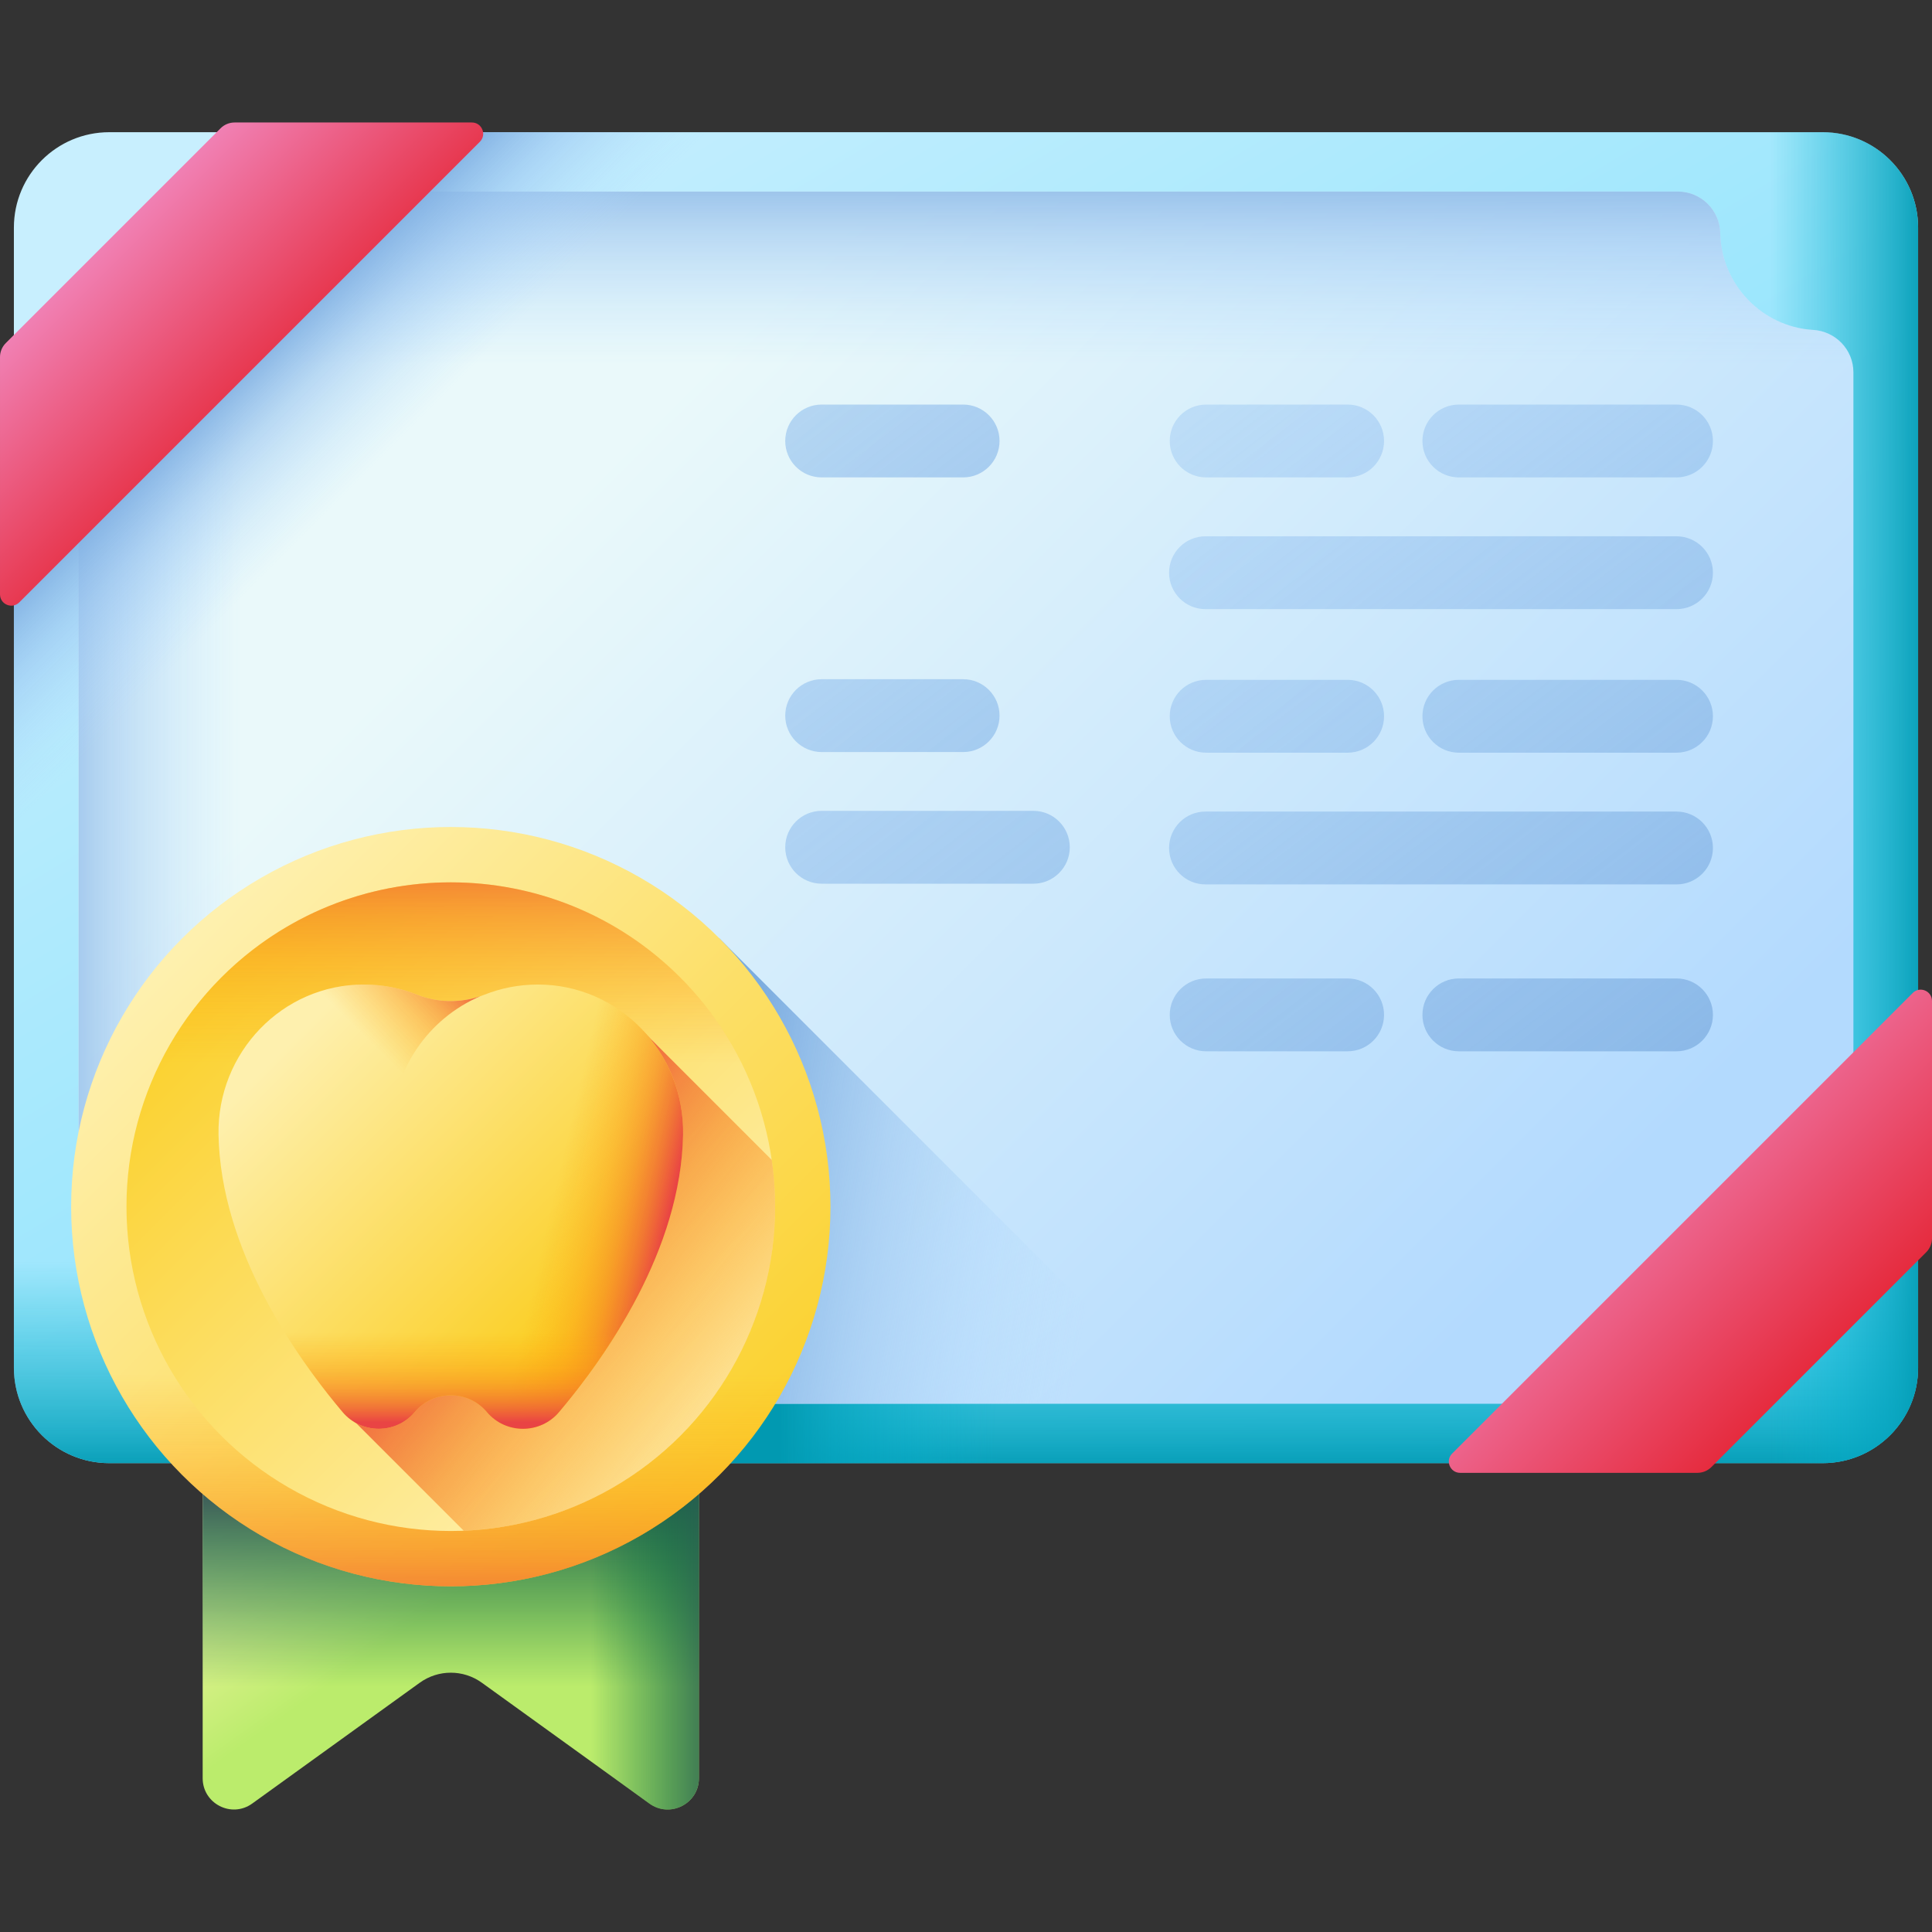 <svg id="Capa_1" enable-background="new 0 0 510 510" height="512" viewBox="0 0 510 510" width="512" xmlns="http://www.w3.org/2000/svg" xmlns:xlink="http://www.w3.org/1999/xlink"><rect x="0" y="0" width="510" height="510" fill="#333333" stroke="none"/><linearGradient id="SVGID_1_" gradientUnits="userSpaceOnUse" x1="138.159" x2="408.786" y1="16.657" y2="465.782"><stop offset="0" stop-color="#c8effe"/><stop offset="1" stop-color="#62dbfb"/></linearGradient><linearGradient id="lg1"><stop offset="0" stop-color="#07b2cd" stop-opacity="0"/><stop offset=".376" stop-color="#06aec9" stop-opacity=".376"/><stop offset=".765" stop-color="#04a3bd" stop-opacity=".765"/><stop offset="1" stop-color="#0199b1"/></linearGradient><linearGradient id="SVGID_00000010295266594049756370000016001819210071797125_" gradientUnits="userSpaceOnUse" x1="255" x2="255" xlink:href="#lg1" y1="333.117" y2="389.813"/><linearGradient id="SVGID_00000054231725540997783590000005355371179233392778_" gradientUnits="userSpaceOnUse" x1="467.566" x2="509.619" xlink:href="#lg1" y1="210.563" y2="210.563"/><linearGradient id="SVGID_00000085929548010549124820000008162032636035606693_" gradientUnits="userSpaceOnUse" x1="263.5" x2="205.446" xlink:href="#lg1" y1="316.946" y2="316.946"/><linearGradient id="SVGID_00000003082444767468723260000004750712242919944607_" gradientUnits="userSpaceOnUse" x1="162.845" x2="391.944" y1="118.408" y2="347.507"><stop offset="0" stop-color="#eaf9fa"/><stop offset="1" stop-color="#b3dafe"/></linearGradient><linearGradient id="lg2"><stop offset="0" stop-color="#b3dafe" stop-opacity="0"/><stop offset=".244" stop-color="#acd5fa" stop-opacity=".244"/><stop offset=".589" stop-color="#9ac5f0" stop-opacity=".589"/><stop offset=".993" stop-color="#7cacdf" stop-opacity=".993"/><stop offset="1" stop-color="#7bacdf"/></linearGradient><linearGradient id="SVGID_00000029010208106126491340000012375546914766163389_" gradientUnits="userSpaceOnUse" x1="289.43" x2="192.43" xlink:href="#lg2" y1="327.184" y2="312.684"/><linearGradient id="SVGID_00000110451705114138822130000000401581073782710955_" gradientUnits="userSpaceOnUse" x1="63.79" x2="5.638" xlink:href="#lg2" y1="210.563" y2="210.563"/><linearGradient id="SVGID_00000161633600233830441950000005253309725290660504_" gradientUnits="userSpaceOnUse" x1="255" x2="255" xlink:href="#lg2" y1="96.231" y2="38.93"/><linearGradient id="SVGID_00000025444965783506959940000000667906234434707598_" gradientUnits="userSpaceOnUse" x1="167.963" x2="511.963" xlink:href="#lg2" y1="-125.467" y2="322.533"/><linearGradient id="SVGID_00000103960561350275806890000002832768641688565916_" gradientUnits="userSpaceOnUse" x1="205.796" x2="549.796" xlink:href="#lg2" y1="-154.518" y2="293.482"/><linearGradient id="SVGID_00000075137218607176658740000017866350977695433907_" gradientUnits="userSpaceOnUse" x1="157.507" x2="501.507" xlink:href="#lg2" y1="-117.438" y2="330.562"/><linearGradient id="SVGID_00000047041311587047440900000014947757625253541007_" gradientUnits="userSpaceOnUse" x1="132.861" x2="476.861" xlink:href="#lg2" y1="-98.514" y2="349.486"/><linearGradient id="SVGID_00000163779463867807309290000015693649695687427519_" gradientUnits="userSpaceOnUse" x1="170.695" x2="514.695" xlink:href="#lg2" y1="-127.565" y2="320.435"/><linearGradient id="SVGID_00000152230746563005649560000009021445422591472552_" gradientUnits="userSpaceOnUse" x1="122.405" x2="466.405" xlink:href="#lg2" y1="-90.485" y2="357.515"/><linearGradient id="SVGID_00000089559417320761146140000001369389424554293934_" gradientUnits="userSpaceOnUse" x1="132.618" x2="476.618" xlink:href="#lg2" y1="-98.327" y2="349.673"/><linearGradient id="SVGID_00000179627764468501793540000009240637089738449343_" gradientUnits="userSpaceOnUse" x1="84.329" x2="428.329" xlink:href="#lg2" y1="-61.248" y2="386.752"/><linearGradient id="SVGID_00000078005029838088826630000009746629335579571843_" gradientUnits="userSpaceOnUse" x1="5.459" x2="349.459" xlink:href="#lg2" y1="-110.768" y2="337.232"/><linearGradient id="SVGID_00000009579518752841022590000014889296349285483148_" gradientUnits="userSpaceOnUse" x1="5.459" x2="349.459" xlink:href="#lg2" y1="-183.268" y2="264.732"/><linearGradient id="SVGID_00000110429929766551757310000004582414985158791603_" gradientUnits="userSpaceOnUse" x1="-47.182" x2="389.374" xlink:href="#lg2" y1="-156.649" y2="411.89"/><linearGradient id="SVGID_00000037664048043830521020000012257243442296118460_" gradientUnits="userSpaceOnUse" x1="81.201" x2="36.575" xlink:href="#lg2" y1="99.518" y2="54.892"/><linearGradient id="lg3"><stop offset="0" stop-color="#f28cc4"/><stop offset="1" stop-color="#e41f2d"/></linearGradient><linearGradient id="SVGID_00000158002135488954834500000002280941153740374458_" gradientUnits="userSpaceOnUse" x1="417.718" x2="488.116" xlink:href="#lg3" y1="296.512" y2="366.909"/><linearGradient id="SVGID_00000042713763106154872480000013588957105872553894_" gradientUnits="userSpaceOnUse" x1="95.166" x2="63.104" xlink:href="#lg2" y1="126.397" y2="94.335"/><linearGradient id="SVGID_00000088095379253907801190000000338348415778164144_" gradientUnits="userSpaceOnUse" x1="23.948" x2="78.511" xlink:href="#lg3" y1="56.282" y2="110.845"/><linearGradient id="SVGID_00000130612051627630243710000012075058344687998396_" gradientUnits="userSpaceOnUse" x1="102.061" x2="134.727" y1="364.638" y2="410.638"><stop offset="0" stop-color="#fef6ad"/><stop offset="1" stop-color="#bbec6c"/></linearGradient><linearGradient id="lg4"><stop offset="0" stop-color="#026841" stop-opacity="0"/><stop offset=".324" stop-color="#046842" stop-opacity=".324"/><stop offset=".551" stop-color="#0e6546" stop-opacity=".551"/><stop offset=".748" stop-color="#1d614c" stop-opacity=".748"/><stop offset=".926" stop-color="#335c54" stop-opacity=".926"/><stop offset="1" stop-color="#3e5959"/></linearGradient><linearGradient id="SVGID_00000093161505604327179100000017952572252630612649_" gradientUnits="userSpaceOnUse" x1="119" x2="119" xlink:href="#lg4" y1="445.167" y2="393.579"/><linearGradient id="SVGID_00000068642499224332172400000006908330501764810671_" gradientUnits="userSpaceOnUse" x1="156" x2="192.418" xlink:href="#lg4" y1="391.296" y2="391.296"/><linearGradient id="lg5"><stop offset="0" stop-color="#fef0ae"/><stop offset="1" stop-color="#fac600"/></linearGradient><linearGradient id="SVGID_00000054245463567816414340000006939018148365106570_" gradientTransform="matrix(-1 0 0 -1 510 397.728)" gradientUnits="userSpaceOnUse" x1="460.649" x2="267.788" xlink:href="#lg5" y1="148.846" y2="-44.015"/><linearGradient id="lg6"><stop offset="0" stop-color="#fea613" stop-opacity="0"/><stop offset=".203" stop-color="#fda215" stop-opacity=".203"/><stop offset=".405" stop-color="#fb961b" stop-opacity=".405"/><stop offset=".607" stop-color="#f68225" stop-opacity=".607"/><stop offset=".807" stop-color="#f06633" stop-opacity=".807"/><stop offset="1" stop-color="#e94444"/></linearGradient><linearGradient id="SVGID_00000125573320506215367600000005128629342024658829_" gradientUnits="userSpaceOnUse" x1="119" x2="119" xlink:href="#lg6" y1="362.817" y2="438.428"/><linearGradient id="SVGID_00000144296486180238582800000016460323861183387524_" gradientUnits="userSpaceOnUse" x1="178.496" x2="13.749" xlink:href="#lg5" y1="378.026" y2="213.279"/><linearGradient id="SVGID_00000094605388001890477250000004010971211345827992_" gradientTransform="matrix(-1 0 0 -1 510 -1784.005)" gradientUnits="userSpaceOnUse" x1="391" x2="391" xlink:href="#lg6" y1="-2064.705" y2="-2000.116"/><linearGradient id="SVGID_00000118390952383454416850000015661140079899734718_" gradientUnits="userSpaceOnUse" x1="204.278" x2="120.95" xlink:href="#lg6" y1="383.857" y2="318.385"/><linearGradient id="SVGID_00000150781594713380405040000011278145984466805663_" gradientUnits="userSpaceOnUse" x1="79.656" x2="173.348" xlink:href="#lg5" y1="271.954" y2="365.646"/><linearGradient id="SVGID_00000165954059403255653860000013707109055892107965_" gradientUnits="userSpaceOnUse" x1="145.35" x2="175.398" xlink:href="#lg6" y1="319.427" y2="326.361"/><linearGradient id="SVGID_00000066474757664821968530000001380960177977426314_" gradientUnits="userSpaceOnUse" x1="105.676" x2="128.049" xlink:href="#lg6" y1="282.836" y2="260.462"/><linearGradient id="SVGID_00000167375769270370479160000002398619886987531168_" gradientUnits="userSpaceOnUse" x1="119" x2="119" xlink:href="#lg6" y1="351.757" y2="375.456"/><g><g><g><g><path d="m481.15 386.229h-452.3c-13.908 0-25.183-11.275-25.183-25.183v-300.966c0-13.908 11.275-25.183 25.183-25.183h452.3c13.908 0 25.183 11.275 25.183 25.183v300.966c0 13.909-11.274 25.183-25.183 25.183z" fill="url(#SVGID_1_)"/><path d="m3.667 224.802v136.245c0 13.908 11.275 25.183 25.183 25.183h452.3c13.908 0 25.183-11.275 25.183-25.183v-136.245z" fill="url(#SVGID_00000010295266594049756370000016001819210071797125_)"/><path d="m481.15 34.897h-206.766v351.332h206.766c13.908 0 25.183-11.275 25.183-25.183v-300.966c0-13.908-11.274-25.183-25.183-25.183z" fill="url(#SVGID_00000054231725540997783590000005355371179233392778_)"/><path d="m328.435 386.229-138.567-138.566-42.686 42.686v95.88z" fill="url(#SVGID_00000085929548010549124820000008162032636035606693_)"/></g><g><path d="m489.252 98.276v224.575c0 5.976-4.691 10.83-10.656 11.191-.093.006-.186.012-.279.018-13.073.925-23.568 11.687-24.192 24.777-.012.254-.021.507-.025.759-.118 6.094-5.104 10.963-11.199 10.963h-375.802c-6.095 0-11.081-4.869-11.199-10.963-.005-.252-.013-.505-.025-.759-.624-13.091-11.119-23.852-24.192-24.777-.093-.007-.186-.013-.279-.018-5.965-.361-10.656-5.215-10.656-11.191v-224.575c0-5.976 4.691-10.83 10.656-11.191l.279-.018c13.072-.926 23.567-11.687 24.191-24.778.012-.254.021-.507.025-.759.118-6.094 5.104-10.963 11.199-10.963h375.803c6.095 0 11.081 4.869 11.199 10.963.005.252.013.505.025.759.624 13.091 11.119 23.852 24.192 24.777.093.007.186.013.279.018 5.966.362 10.656 5.216 10.656 11.192z" fill="url(#SVGID_00000003082444767468723260000004750712242919944607_)"/><path d="m312.764 370.559-122.896-122.896-42.686 42.686v80.21z" fill="url(#SVGID_00000029010208106126491340000012375546914766163389_)"/><path d="m212.618 50.567h-145.52c-6.095 0-11.081 4.868-11.199 10.963-.005.252-.013.505-.025.759-.624 13.091-11.119 23.852-24.192 24.778-.093.007-.186.013-.279.018-5.965.361-10.656 5.215-10.656 11.191v224.575c0 5.976 4.691 10.83 10.656 11.191l.279.018c13.073.925 23.568 11.686 24.192 24.777.012.254.021.507.025.759.118 6.094 5.104 10.963 11.199 10.963h145.52z" fill="url(#SVGID_00000110451705114138822130000000401581073782710955_)"/><path d="m478.596 87.085c-.093-.006-.186-.012-.279-.018-13.073-.925-23.568-11.686-24.192-24.777-.012-.254-.02-.507-.025-.759-.118-6.094-5.104-10.963-11.199-10.963h-375.803c-6.095 0-11.081 4.868-11.199 10.963-.005.252-.013.505-.025.759-.624 13.09-11.119 23.851-24.192 24.777-.093.007-.186.013-.279.018-5.965.361-10.656 5.215-10.656 11.191v95.532h468.505v-95.532c0-5.976-4.69-10.83-10.656-11.191z" fill="url(#SVGID_00000161633600233830441950000005253309725290660504_)"/><g><g><g><path d="m442.556 141.567h-124.333c-5.31 0-9.615 4.304-9.615 9.615 0 5.31 4.305 9.615 9.615 9.615h124.333c5.31 0 9.615-4.305 9.615-9.615 0-5.311-4.305-9.615-9.615-9.615z" fill="url(#SVGID_00000025444965783506959940000000667906234434707598_)"/><path d="m385.102 126.024h57.454c5.31 0 9.615-4.305 9.615-9.615 0-5.311-4.305-9.615-9.615-9.615h-57.454c-5.31 0-9.615 4.305-9.615 9.615-.001 5.31 4.304 9.615 9.615 9.615z" fill="url(#SVGID_00000103960561350275806890000002832768641688565916_)"/><path d="m318.397 126.024h37.342c5.31 0 9.615-4.305 9.615-9.615s-4.305-9.615-9.615-9.615h-37.342c-5.311 0-9.615 4.305-9.615 9.615s4.305 9.615 9.615 9.615z" fill="url(#SVGID_00000075137218607176658740000017866350977695433907_)"/><path d="m442.556 214.233h-124.333c-5.31 0-9.615 4.304-9.615 9.615s4.305 9.615 9.615 9.615h124.333c5.31 0 9.615-4.305 9.615-9.615s-4.305-9.615-9.615-9.615z" fill="url(#SVGID_00000047041311587047440900000014947757625253541007_)"/><path d="m442.556 179.46h-57.454c-5.31 0-9.615 4.304-9.615 9.615 0 5.31 4.305 9.615 9.615 9.615h57.454c5.31 0 9.615-4.305 9.615-9.615s-4.305-9.615-9.615-9.615z" fill="url(#SVGID_00000163779463867807309290000015693649695687427519_)"/><path d="m318.397 198.69h37.342c5.31 0 9.615-4.305 9.615-9.615s-4.305-9.615-9.615-9.615h-37.342c-5.311 0-9.615 4.305-9.615 9.615 0 5.311 4.305 9.615 9.615 9.615z" fill="url(#SVGID_00000152230746563005649560000009021445422591472552_)"/><path d="m442.556 258.286h-57.454c-5.31 0-9.615 4.305-9.615 9.615s4.305 9.615 9.615 9.615h57.454c5.31 0 9.615-4.305 9.615-9.615 0-5.311-4.305-9.615-9.615-9.615z" fill="url(#SVGID_00000089559417320761146140000001369389424554293934_)"/><path d="m355.739 258.286h-37.342c-5.311 0-9.615 4.305-9.615 9.615 0 5.311 4.305 9.615 9.615 9.615h37.342c5.31 0 9.615-4.304 9.615-9.615 0-5.31-4.305-9.615-9.615-9.615z" fill="url(#SVGID_00000179627764468501793540000009240637089738449343_)"/></g></g><g><path d="m216.897 198.524h37.342c5.31 0 9.615-4.305 9.615-9.615s-4.305-9.615-9.615-9.615h-37.342c-5.311 0-9.615 4.305-9.615 9.615s4.305 9.615 9.615 9.615z" fill="url(#SVGID_00000078005029838088826630000009746629335579571843_)"/><path d="m216.897 126.024h37.342c5.31 0 9.615-4.305 9.615-9.615s-4.305-9.615-9.615-9.615h-37.342c-5.311 0-9.615 4.305-9.615 9.615s4.305 9.615 9.615 9.615z" fill="url(#SVGID_00000009579518752841022590000014889296349285483148_)"/><path d="m216.897 233.274h55.885c5.31 0 9.615-4.305 9.615-9.615s-4.305-9.615-9.615-9.615h-55.885c-5.311 0-9.615 4.305-9.615 9.615s4.305 9.615 9.615 9.615z" fill="url(#SVGID_00000110429929766551757310000004582414985158791603_)"/></g></g><path d="m186.992 50.567h-119.894c-6.095 0-11.081 4.868-11.199 10.963-.005.252-.013.505-.025.759-.624 13.091-11.119 23.852-24.192 24.778-.093.007-.186.013-.279.018-5.965.361-10.656 5.215-10.656 11.191v95.532h166.245z" fill="url(#SVGID_00000037664048043830521020000012257243442296118460_)"/></g></g><g><path d="m510 264.23v62.645c0 1.382-.549 2.707-1.526 3.684l-56.708 56.708c-.977.977-2.302 1.526-3.684 1.526h-62.645c-2.656 0-3.986-3.211-2.108-5.089l121.583-121.583c1.877-1.877 5.088-.547 5.088 2.109z" fill="url(#SVGID_00000158002135488954834500000002280941153740374458_)"/><path d="m3.667 133.897v168.666l267.666-267.666h-168.667z" fill="url(#SVGID_00000042713763106154872480000013588957105872553894_)"/><path d="m126.671 37.422-121.582 121.583c-1.878 1.877-5.089.548-5.089-2.108v-62.646c0-1.382.549-2.707 1.526-3.684l56.708-56.708c.977-.977 2.302-1.526 3.684-1.526h62.645c2.656 0 3.986 3.211 2.108 5.089z" fill="url(#SVGID_00000088095379253907801190000000338348415778164144_)"/></g></g><path d="m184.5 304.925v164.477c0 6.728-7.62 10.627-13.077 6.692l-44.239-31.905c-4.887-3.524-11.481-3.524-16.368 0l-44.239 31.905c-5.457 3.936-13.077.036-13.077-6.692v-164.477z" fill="url(#SVGID_00000130612051627630243710000012075058344687998396_)"/><path d="m184.5 304.925v164.477c0 6.728-7.62 10.627-13.077 6.692l-44.239-31.905c-4.887-3.524-11.481-3.524-16.368 0l-44.239 31.905c-5.457 3.936-13.077.036-13.077-6.692v-164.477z" fill="url(#SVGID_00000093161505604327179100000017952572252630612649_)"/><path d="m184.5 304.925v164.477c0 6.728-7.62 10.627-13.077 6.692l-44.239-31.905c-4.887-3.524-11.481-3.524-16.368 0l-44.239 31.905c-5.457 3.936-13.077.036-13.077-6.692v-164.477z" fill="url(#SVGID_00000068642499224332172400000006908330501764810671_)"/><g><circle cx="119" cy="318.53" fill="url(#SVGID_00000054245463567816414340000006939018148365106570_)" r="100.222"/><path d="m48.132 389.398c39.139 39.139 102.597 39.139 141.736 0 20.903-20.903 30.639-48.743 29.214-76.111h-200.164c-1.424 27.368 8.311 55.208 29.214 76.111z" fill="url(#SVGID_00000125573320506215367600000005128629342024658829_)"/><circle cx="119" cy="318.53" fill="url(#SVGID_00000144296486180238582800000016460323861183387524_)" r="85.613"/><path d="m179.537 257.993c-33.434-33.434-87.641-33.434-121.075 0-17.856 17.856-26.172 41.638-24.955 65.016h170.985c1.218-23.378-7.098-47.16-24.955-65.016z" fill="url(#SVGID_00000094605388001890477250000004010971211345827992_)"/><path d="m92.951 374.612 29.458 29.458c20.76-.822 41.279-9.153 57.129-25.002 19.863-19.863 27.925-47.059 24.186-72.875l-34.119-34.119z" fill="url(#SVGID_00000118390952383454416850000015661140079899734718_)"/><g><path d="m128.523 372.745c4.984 5.909 14.079 5.891 19.061-.019 12.445-14.761 32.188-42.879 32.731-73.221.386-21.597-16.817-39.663-38.418-39.611-4.935.012-9.651.956-13.981 2.667-5.728 2.262-12.104 2.262-17.832 0-4.33-1.71-9.046-2.655-13.981-2.667-21.601-.052-38.805 18.014-38.418 39.611.543 30.342 20.286 58.461 32.731 73.221 4.983 5.91 14.077 5.928 19.061.019 4.978-5.901 14.069-5.901 19.046 0z" fill="url(#SVGID_00000150781594713380405040000011278145984466805663_)"/><path d="m141.897 259.894c-4.935.012-9.651.956-13.981 2.667-2.886 1.14-5.936 1.704-8.985 1.695v104.066c3.54-.02 7.087 1.454 9.592 4.424 4.984 5.909 14.079 5.891 19.061-.019 12.445-14.761 32.188-42.879 32.731-73.221.387-21.598-16.817-39.664-38.418-39.612z" fill="url(#SVGID_00000165954059403255653860000013707109055892107965_)"/><path d="m126.813 262.967c-5.438 1.846-11.366 1.71-16.729-.407-4.331-1.711-9.046-2.655-13.981-2.667-21.6-.052-38.806 18.015-38.419 39.612.15 8.318 1.745 16.472 4.233 24.227h51.154c-5.978-6.772-9.604-15.668-9.604-25.411.001-15.869 9.619-29.491 23.346-35.354z" fill="url(#SVGID_00000066474757664821968530000001380960177977426314_)"/><path d="m60.11 317.375c5.734 23.197 20.354 43.546 30.307 55.351 4.983 5.91 14.077 5.928 19.061.019 4.977-5.901 14.068-5.901 19.045 0 4.984 5.909 14.079 5.891 19.061-.019 9.953-11.805 24.573-32.154 30.307-55.351z" fill="url(#SVGID_00000167375769270370479160000002398619886987531168_)"/></g></g></g></svg>
